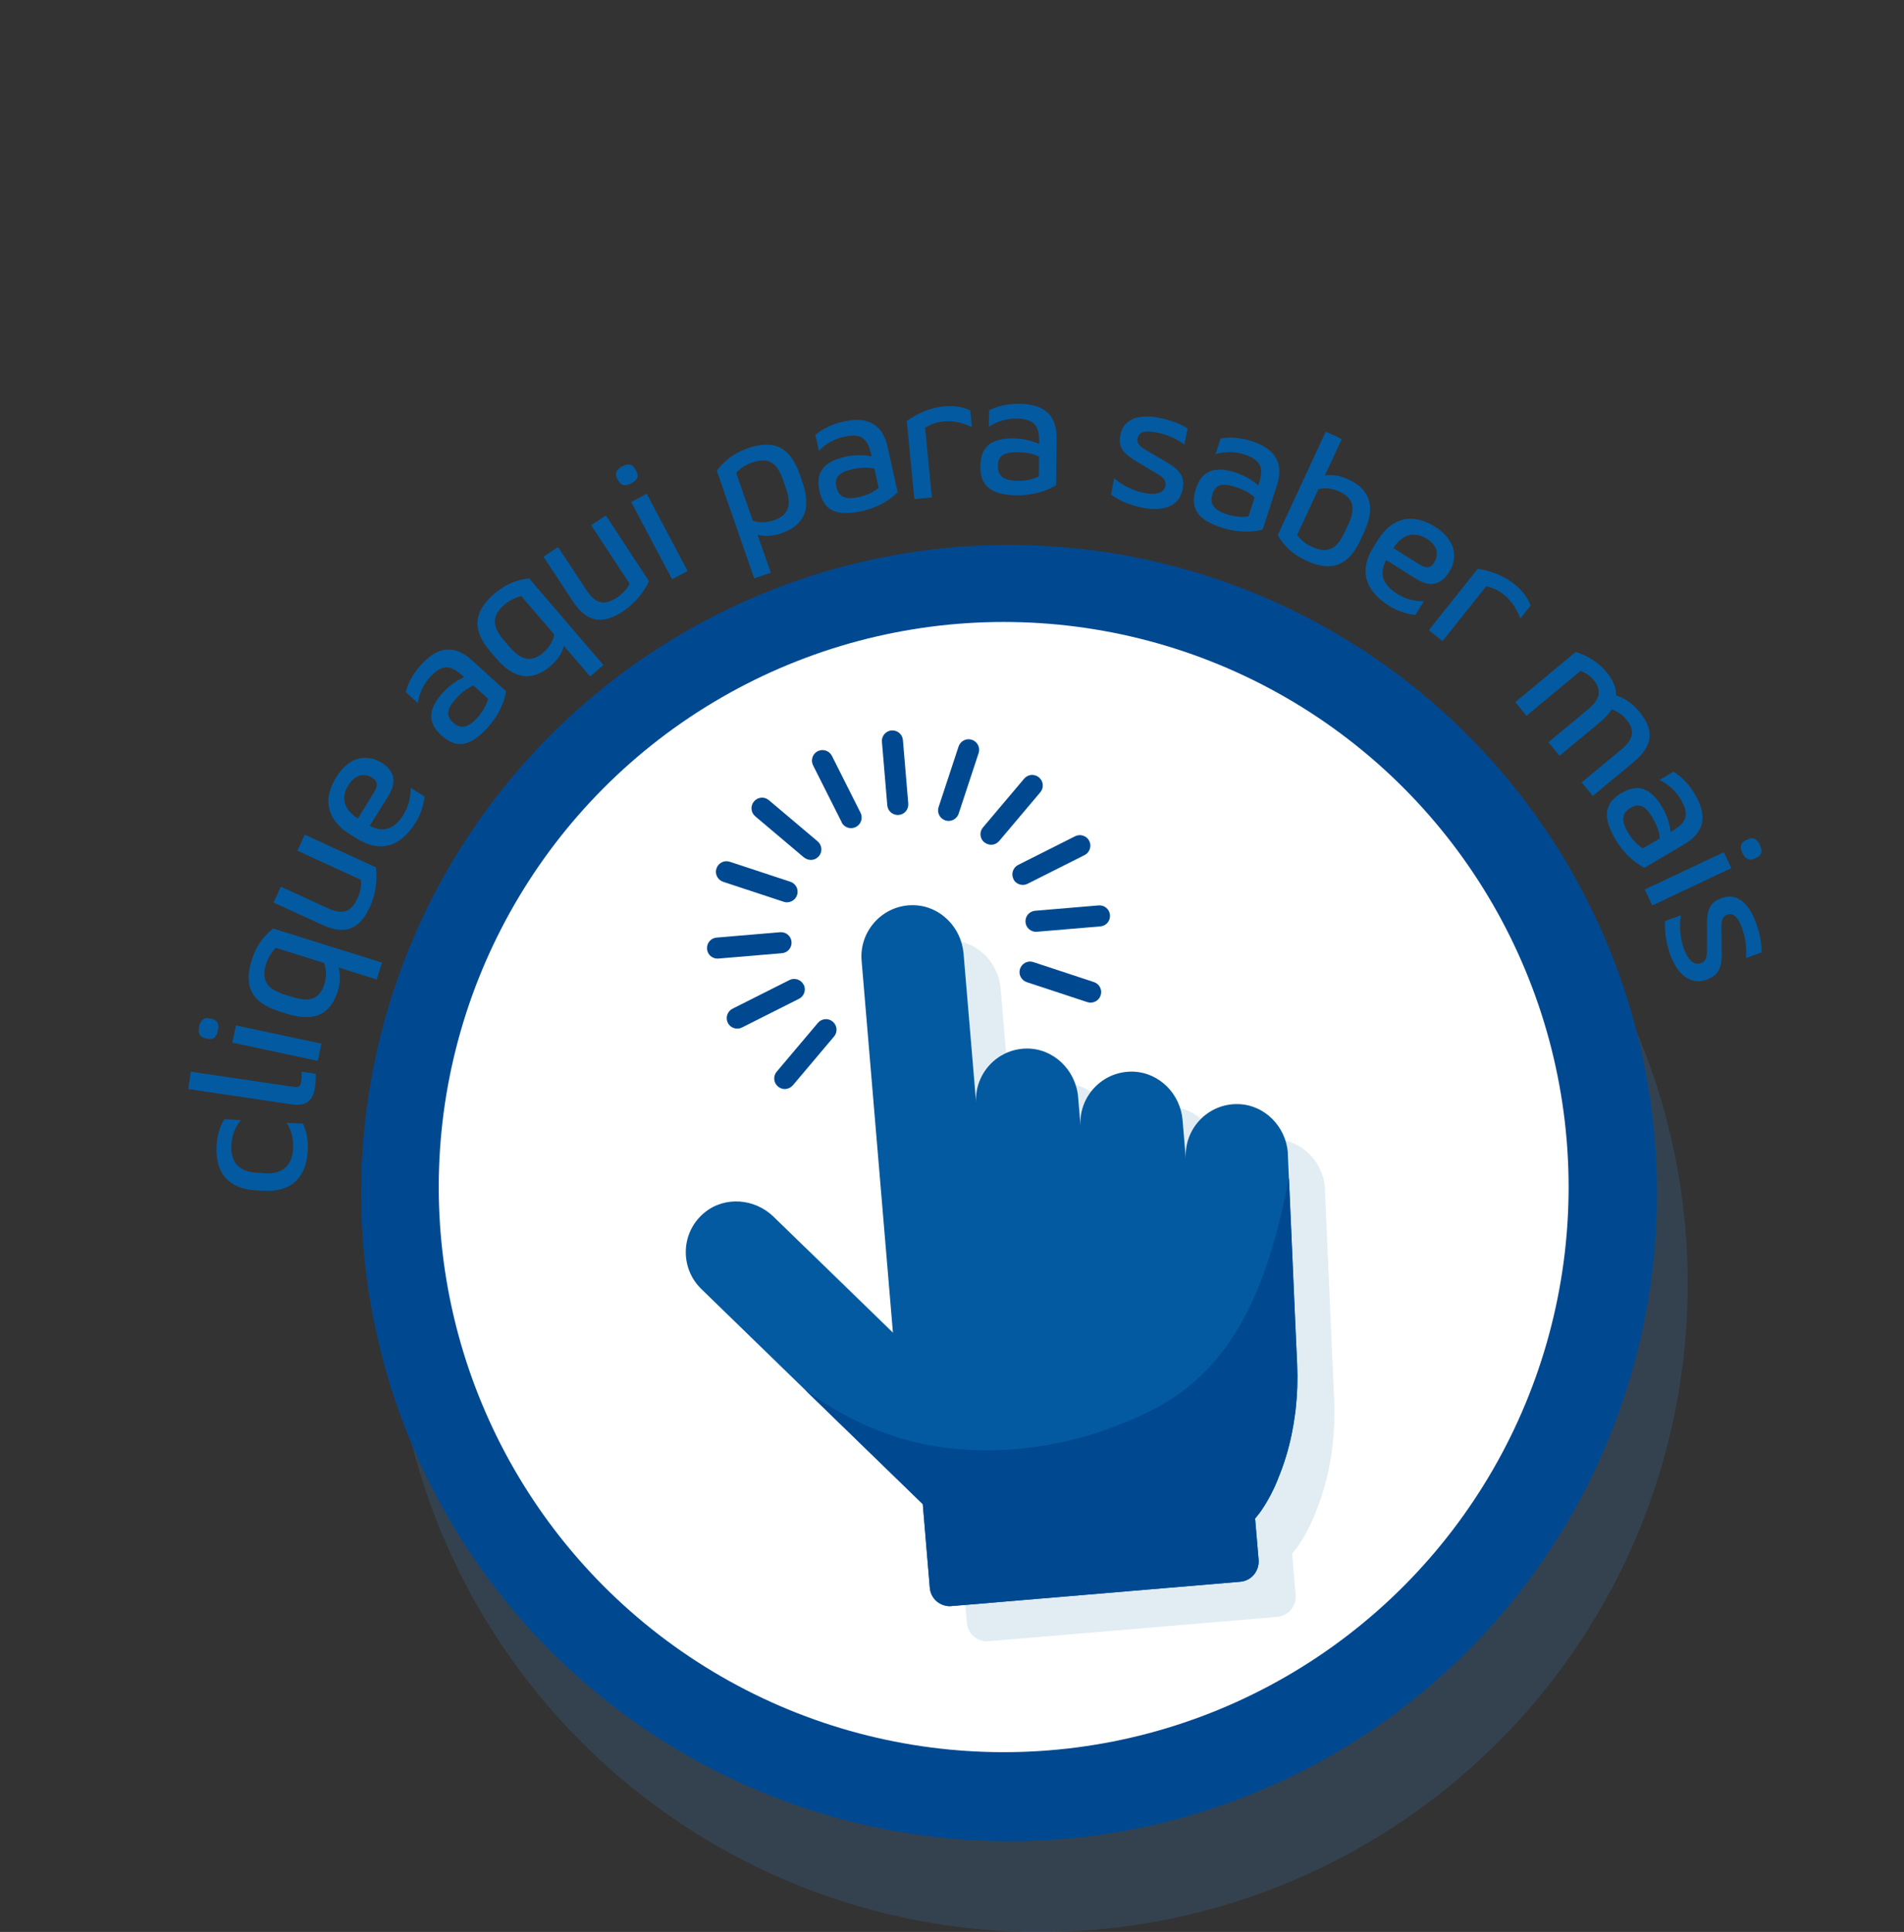 <?xml version="1.0" encoding="UTF-8"?>
<svg xmlns="http://www.w3.org/2000/svg" viewBox="0 0 205.96 208.92">
  <rect x="0" y="0" width="205.96" height="208.92" fill="#333333" stroke="none"/>
  <defs>
    <style>
      .cls-1 {
        fill: #8ab9d3;
        opacity: .25;
      }

      .cls-2 {
        fill: #fff;
      }

      .cls-3 {
        fill: #004991;
      }

      .cls-4 {
        fill: #045aa0;
      }

      .cls-5 {
        isolation: isolate;
      }

      .cls-6 {
        fill: #3a7ec1;
        mix-blend-mode: multiply;
        opacity: .2;
      }
    </style>
  </defs>
  <g class="cls-5">
    <g id="Layer_2" data-name="Layer 2">
      <g id="Camada_1" data-name="Camada 1">
        <g>
          <g>
            <circle class="cls-6" cx="112.46" cy="138.83" r="70.09" transform="translate(-36.58 237.35) rotate(-84.45)"/>
            <circle class="cls-3" cx="109.16" cy="129.02" r="70.09"/>
          </g>
          <g>
            <path class="cls-4" d="m28.64,126.88c2.17.12,2.97-1.07,3.06-2.64.06-1.06-.13-1.93-.7-2.82l1.78.1c.39.83.57,1.79.51,2.9-.18,3.08-1.9,4.51-4.76,4.35l-.87-.05c-2.86-.16-4.41-1.79-4.23-4.87.06-1.11.36-2.04.84-2.82l1.78.1c-.67.82-.95,1.66-1.02,2.72-.09,1.55.55,2.84,2.73,2.97l.88.05Z"/>
            <path class="cls-4" d="m20.65,115.89l11.15,1.65c.51.08.72-.1.78-.55.05-.34.07-.73.03-1.1l1.55.23c.01.43-.01.98-.09,1.5-.21,1.39-.95,2.04-2.5,1.81l-11.21-1.66.28-1.88Z"/>
            <path class="cls-4" d="m22.48,112.33l-.29-.06c-.61-.13-.79-.58-.65-1.26.14-.66.5-1.01,1.1-.88l.29.06c.62.13.79.6.64,1.26-.14.68-.48,1.02-1.1.88Zm2.65.42l.4-1.86,9.24,1.97-.4,1.86-9.24-1.97Z"/>
            <path class="cls-4" d="m41.32,104.11l-.57,1.81-4.14-1.3c.22.72.22,1.62-.07,2.56-.84,2.66-2.7,3.32-5.49,2.45l-.85-.27c-2.79-.87-3.92-2.51-2.97-5.54.46-1.48,1.23-2.54,2.31-3.41l11.79,3.69Zm-9.69,3.71c1.76.55,2.93.31,3.46-1.4.26-.84.22-1.63-.03-2.28l-5.22-1.64c-.49.48-.85,1.07-1.06,1.75-.58,1.86.23,2.75,1.99,3.3l.87.27Z"/>
            <path class="cls-4" d="m32.17,91.98l.79-1.72,7.71,3.54c.17,1.32-.03,2.9-.64,4.24-1.2,2.62-2.83,3.06-5.25,1.94l-5.19-2.38.79-1.72,5.04,2.32c1.61.74,2.55.47,3.25-1.04.29-.63.43-1.29.38-2.01l-6.88-3.16Z"/>
            <path class="cls-4" d="m39.99,89.31c1.63.84,2.77.2,3.64-1.19.51-.82.8-1.74.8-2.91l1.49.92c-.1,1.03-.44,1.98-.97,2.83-1.72,2.76-3.94,3.22-6.35,1.72l-.77-.48c-2.42-1.5-2.98-3.7-1.46-6.15,1.47-2.37,3.43-2.48,4.89-1.58,1.53.95,1.62,2.19.72,3.65l-1.99,3.19Zm-1.28-.8l1.75-2.82c.42-.68.45-1.18-.21-1.59-.85-.53-1.84-.35-2.56.79-.8,1.29-.59,2.6,1.01,3.62Z"/>
            <path class="cls-4" d="m47.75,79.53c-1.47-1.34-1.51-2.79.16-4.63.7-.77,1.56-1.37,2.31-1.68l-.39-.33c-1.2-1.01-2.08-1.02-3.32.34-.7.77-1.18,1.79-1.31,2.8l-1.31-1.19c.25-.96.73-1.92,1.65-2.94,1.89-2.08,3.68-2.16,5.51-.5l3.7,3.36c-.24,1.41-.96,2.77-2,3.92-2.02,2.23-3.51,2.19-5,.84Zm5.05-3.97l-1.58-1.43c-.7.28-1.36.82-1.88,1.4-1.09,1.2-1.09,1.91-.32,2.61.77.7,1.58.62,2.62-.53.56-.62.99-1.37,1.17-2.05Z"/>
            <path class="cls-4" d="m65.28,71.91l-1.44,1.24-2.83-3.29c-.2.72-.67,1.49-1.42,2.13-2.12,1.82-4.05,1.39-5.95-.83l-.58-.68c-1.9-2.21-1.99-4.2.41-6.27,1.18-1.01,2.39-1.5,3.76-1.67l8.04,9.37Zm-10.18-1.98c1.2,1.4,2.32,1.81,3.68.64.66-.57,1.05-1.26,1.18-1.95l-3.56-4.15c-.67.14-1.29.46-1.83.92-1.48,1.27-1.26,2.45-.06,3.85l.59.69Z"/>
            <path class="cls-4" d="m63.95,56.79l1.59-1.04,4.66,7.09c-.55,1.22-1.56,2.44-2.79,3.26-2.41,1.58-4.02,1.09-5.48-1.13l-3.14-4.77,1.58-1.04,3.05,4.63c.97,1.48,1.92,1.75,3.3.84.58-.38,1.05-.86,1.39-1.5l-4.16-6.33Z"/>
            <path class="cls-4" d="m66.9,51.99l-.14-.26c-.29-.55-.06-.98.55-1.3.6-.32,1.1-.27,1.39.28l.14.26c.3.56.05.99-.55,1.3-.61.32-1.09.29-1.39-.28Zm1.38,2.3l1.68-.89,4.42,8.35-1.68.89-4.42-8.35Z"/>
            <path class="cls-4" d="m77.54,50.9c.83-1.1,1.87-1.91,3.33-2.42,3.02-1.05,4.67.04,5.63,2.79l.29.84c.96,2.76.36,4.65-2.28,5.56-.93.32-1.83.35-2.56.16l1.43,4.1-1.79.62-4.06-11.67Zm7.17,1c-.61-1.74-1.5-2.53-3.36-1.88-.67.23-1.26.61-1.72,1.12l1.8,5.17c.66.23,1.47.24,2.29-.04,1.69-.59,1.9-1.76,1.29-3.5l-.3-.86Z"/>
            <path class="cls-4" d="m88.64,53.08c-.43-1.94.39-3.15,2.81-3.69,1.02-.22,2.06-.21,2.85-.03l-.13-.49c-.39-1.52-1.1-2.04-2.9-1.64-1.01.22-1.99.78-2.69,1.53l-.38-1.73c.76-.63,1.71-1.14,3.04-1.44,2.74-.61,4.25.37,4.78,2.77l1.08,4.88c-1.01,1.01-2.39,1.71-3.9,2.04-2.94.65-4.13-.24-4.56-2.2Zm6.41-.32l-.46-2.08c-.73-.17-1.58-.12-2.34.05-1.58.35-2,.93-1.77,1.94.23,1.02.93,1.42,2.44,1.08.82-.18,1.6-.54,2.13-1Z"/>
            <path class="cls-4" d="m105.14,46.19c-1.04-.5-2.03-.72-3.14-.61-.67.07-1.36.3-1.93.68l.73,7.53-1.89.18-.82-8.44c1.08-.8,2.5-1.43,3.97-1.58,1.11-.11,2.04.04,2.9.43l.17,1.8Z"/>
            <path class="cls-4" d="m106.06,50.36c.02-1.99,1.09-2.98,3.57-2.95,1.04.01,2.06.26,2.78.62v-.51c-.05-1.57-.63-2.23-2.47-2.25-1.04-.01-2.12.3-2.97.88l.02-1.77c.88-.45,1.92-.73,3.29-.71,2.81.03,4.05,1.32,4.02,3.79l-.06,5c-1.21.75-2.71,1.12-4.26,1.1-3.01-.04-3.96-1.18-3.94-3.18Zm6.32,1.15l.02-2.13c-.67-.34-1.51-.47-2.29-.48-1.62-.02-2.16.45-2.17,1.49-.01,1.04.58,1.59,2.13,1.61.84.01,1.68-.16,2.31-.48Z"/>
            <path class="cls-4" d="m126.2,49.98c1.63.96,1.95,1.71,1.72,2.95-.33,1.74-1.97,2.43-4.3,1.98-1.06-.2-2.5-.7-3.44-1.42l.34-1.77c.99.86,2.24,1.4,3.31,1.6,1.22.23,2.08,0,2.23-.76.09-.48-.04-.83-.83-1.29l-2.3-1.37c-1.62-.96-1.96-1.68-1.73-2.88.33-1.72,1.94-2.26,4.16-1.84,1.04.2,2.25.58,3.1,1.15l-.34,1.75c-.84-.66-2.03-1.13-2.98-1.31-1.24-.24-1.95-.1-2.09.64-.08.41.06.75.84,1.22l2.3,1.35Z"/>
            <path class="cls-4" d="m129.36,52.87c.61-1.89,1.92-2.53,4.28-1.77.99.32,1.89.85,2.48,1.41l.14-.49c.43-1.51.07-2.31-1.68-2.88-.99-.32-2.12-.33-3.09-.03l.54-1.69c.97-.17,2.05-.13,3.36.29,2.68.86,3.48,2.46,2.73,4.8l-1.53,4.76c-1.38.36-2.92.27-4.4-.2-2.87-.92-3.44-2.29-2.83-4.2Zm5.7,2.96l.65-2.03c-.54-.52-1.3-.9-2.05-1.14-1.55-.5-2.19-.21-2.51.79s.09,1.69,1.57,2.17c.8.26,1.65.34,2.34.22Z"/>
            <path class="cls-4" d="m143.42,46.68l1.72.8-1.83,3.94c.74-.12,1.63,0,2.52.41,2.53,1.18,2.94,3.11,1.71,5.76l-.38.81c-1.23,2.65-2.98,3.56-5.88,2.22-1.41-.65-2.35-1.56-3.07-2.74l5.2-11.2Zm2.41,10.09c.78-1.67.69-2.86-.94-3.61-.78-.36-1.59-.44-2.27-.27l-2.31,4.96c.41.55.95.99,1.6,1.28,1.79.83,2.75.13,3.53-1.54l.38-.83Z"/>
            <path class="cls-4" d="m149.94,60.56c-.85,1.62-.21,2.77,1.18,3.65.82.51,1.73.81,2.91.81l-.93,1.48c-1.03-.11-1.98-.45-2.83-.98-2.75-1.73-3.21-3.95-1.7-6.36l.48-.77c1.51-2.41,3.71-2.97,6.16-1.44,2.36,1.48,2.47,3.44,1.56,4.9-.96,1.53-2.2,1.62-3.65.71l-3.18-2Zm.8-1.28l2.81,1.76c.68.43,1.18.46,1.59-.21.53-.85.36-1.84-.79-2.56-1.28-.8-2.6-.6-3.62,1Z"/>
            <path class="cls-4" d="m164.45,66.88c-.4-1.08-.96-1.93-1.83-2.62-.53-.42-1.19-.73-1.86-.85l-4.72,5.92-1.48-1.18,5.28-6.63c1.33.17,2.79.71,3.95,1.63.87.69,1.44,1.45,1.78,2.33l-1.12,1.41Z"/>
            <path class="cls-4" d="m165.12,77.39l-1.21-1.46,6.53-5.42c1.12.32,2.42,1.05,3.29,2.11.76.91,1.11,1.76,1.09,2.58.98.32,1.78.89,2.52,1.78,1.69,2.04,1.42,3.73-.64,5.44l-4.4,3.65-1.21-1.46,4.27-3.54c1.36-1.13,1.53-2.1.59-3.24-.43-.52-.94-.88-1.61-1.11-.3.46-.71.92-1.24,1.36l-4.4,3.65-1.21-1.46,4.27-3.54c1.36-1.13,1.53-2.1.59-3.24-.36-.44-.89-.78-1.39-.93l-5.84,4.85Z"/>
            <path class="cls-4" d="m175.42,85.75c1.71-1.01,3.11-.61,4.38,1.53.53.9.84,1.9.92,2.7l.43-.28c1.32-.85,1.59-1.68.65-3.27-.53-.9-1.36-1.66-2.29-2.08l1.52-.9c.84.52,1.62,1.27,2.31,2.45,1.43,2.42.97,4.15-1.15,5.4l-4.3,2.54c-1.27-.65-2.36-1.74-3.15-3.08-1.53-2.59-1.05-4,.68-5.02Zm2.29,6l1.84-1.09c-.06-.75-.38-1.54-.78-2.21-.83-1.4-1.5-1.61-2.4-1.08-.89.53-1.06,1.33-.27,2.66.43.72,1.01,1.35,1.61,1.72Z"/>
            <path class="cls-4" d="m186.47,92.16l.81,1.72-8.55,4.03-.81-1.72,8.55-4.03Zm2.36-1.28l.26-.12c.56-.27.98-.02,1.28.61.29.61.22,1.11-.34,1.37l-.26.12c-.58.27-.99,0-1.28-.61-.3-.63-.24-1.1.34-1.37Z"/>
            <path class="cls-4" d="m186.25,102.94c.02,1.9-.46,2.56-1.64,3-1.66.61-3.1-.44-3.92-2.66-.37-1.01-.69-2.51-.56-3.68l1.7-.62c-.23,1.29-.04,2.64.34,3.67.43,1.16,1.08,1.78,1.8,1.51.46-.17.68-.47.68-1.38v-2.68c-.03-1.88.41-2.55,1.56-2.97,1.64-.61,2.94.49,3.72,2.61.37.99.66,2.22.61,3.25l-1.68.62c.13-1.06-.08-2.32-.41-3.23-.44-1.18-.93-1.72-1.63-1.46-.39.14-.62.44-.61,1.35l.03,2.67Z"/>
          </g>
          <circle class="cls-2" cx="108.57" cy="128.37" r="61.11"/>
          <g>
            <path class="cls-1" d="m143.32,128.43c-.24-2.82-2.5-5.14-5.33-5.23-3.35-.11-5.97,2.75-5.7,5.99l-.36-4.27c-.24-2.82-2.5-5.13-5.33-5.23-3.35-.11-5.97,2.73-5.7,5.97l-.27-3.23c-.25-2.93-2.68-5.29-5.62-5.24-3.13.06-5.54,2.7-5.42,5.75l-1.35-16.02c-.24-2.82-2.5-5.14-5.33-5.23-3.35-.11-5.97,2.74-5.7,5.99l3.39,40.24-12.92-12.55c-2.03-1.97-5.26-2.24-7.45-.45-2.6,2.12-2.7,5.99-.37,8.26l11.24,10.92,12.73,12.36.41,4.89.35,4.15c.04.53.27.99.61,1.34.1.1.2.19.32.27.12.08.24.15.37.2.19.08.4.14.62.17.14.02.29.02.44,0l31.22-2.63c.6-.05,1.12-.34,1.48-.77.07-.08.13-.17.19-.27l.08-.15c.04-.09.08-.18.12-.27l.06-.22c.05-.22.07-.45.05-.69l-.38-4.48s.72-.74,1.61-2.41l.08-.15c.11-.21.22-.43.33-.66.06-.12.11-.24.17-.37l.05-.12c.08-.19.17-.39.25-.59v-.03c.3-.7.59-1.5.86-2.39.46-1.51.78-3.06.98-4.62.02-.16.04-.32.06-.48.18-1.6.23-3.21.16-4.82l-.23-5.11-.66-15.08-.12-2.77Z"/>
            <path class="cls-4" d="m139.31,124.63c-.24-2.82-2.5-5.14-5.33-5.23-3.35-.11-5.97,2.74-5.7,5.99l-.36-4.27c-.24-2.82-2.5-5.13-5.33-5.23-3.35-.11-5.97,2.73-5.7,5.97l-.27-3.23c-.25-2.93-2.68-5.29-5.62-5.24-3.13.06-5.54,2.7-5.42,5.75l-1.35-16.02c-.24-2.82-2.5-5.14-5.33-5.23-3.35-.11-5.97,2.75-5.7,5.99l3.39,40.24-12.92-12.55c-2.03-1.97-5.26-2.24-7.45-.45-2.6,2.12-2.7,5.99-.37,8.26l11.24,10.92,12.73,12.36.41,4.89.35,4.15c.04.53.27.99.61,1.34.1.1.2.19.32.27.12.08.24.15.37.2.19.09.4.14.62.17.14.02.29.02.44,0l31.22-2.63c.6-.05,1.12-.34,1.48-.77.07-.08.13-.17.19-.27l.08-.15c.04-.09.08-.18.12-.27l.06-.22c.05-.22.07-.45.05-.69l-.38-4.48s.72-.74,1.61-2.41l.08-.15c.11-.21.22-.43.33-.66.06-.12.11-.24.17-.37l.05-.12c.08-.19.17-.39.25-.59v-.03c.3-.7.59-1.5.86-2.39.46-1.51.78-3.06.98-4.62.02-.16.04-.32.06-.48.18-1.6.23-3.21.16-4.82l-.23-5.11-.66-15.08-.12-2.77Z"/>
            <path class="cls-3" d="m97.21,88.13c.63-.05,1.09-.6,1.04-1.23l-.58-6.87c-.05-.63-.61-1.09-1.23-1.04s-1.1.61-1.04,1.23l.58,6.87c.05.63.61,1.09,1.23,1.04Z"/>
            <path class="cls-3" d="m110.93,99.72c.05.63.61,1.09,1.23,1.04l6.87-.58c.63-.05,1.09-.6,1.04-1.23s-.61-1.09-1.23-1.04l-6.87.58c-.63.05-1.09.6-1.04,1.23Z"/>
            <path class="cls-3" d="m77.71,103.66l6.87-.58c.63-.05,1.09-.6,1.04-1.23s-.6-1.09-1.23-1.04l-6.87.58c-.63.05-1.09.6-1.04,1.23s.6,1.09,1.23,1.04Z"/>
            <path class="cls-3" d="m106.47,91.08c.24.2.54.29.83.27s.57-.16.78-.4l4.45-5.27c.41-.48.35-1.2-.14-1.61-.48-.41-1.2-.35-1.61.14l-4.45,5.27c-.41.48-.35,1.2.14,1.61Z"/>
            <path class="cls-3" d="m84.99,117.76c.29-.02.57-.16.78-.4l4.45-5.27c.41-.48.35-1.2-.14-1.61-.48-.41-1.2-.35-1.61.14l-4.45,5.27c-.41.48-.35,1.2.14,1.61.24.2.54.29.83.27Z"/>
            <path class="cls-3" d="m86.97,92.72c.24.2.54.29.83.27s.57-.16.78-.4c.41-.48.35-1.2-.14-1.61l-5.27-4.45c-.48-.41-1.2-.35-1.61.14-.41.48-.35,1.2.14,1.61l5.27,4.45Z"/>
            <path class="cls-3" d="m102.26,88.72c.15.05.3.07.45.05.44-.04.84-.33.99-.78l2.16-6.55c.2-.6-.13-1.24-.73-1.44-.6-.2-1.24.13-1.44.73l-2.16,6.55c-.2.6.13,1.24.73,1.44Z"/>
            <path class="cls-3" d="m111.78,104.04c-.6-.2-1.24.13-1.44.73-.2.6.13,1.24.73,1.44l6.55,2.16c.15.05.3.07.45.05.44-.04.84-.33.99-.78.2-.6-.13-1.24-.73-1.44l-6.55-2.16Z"/>
            <path class="cls-3" d="m78.23,95.36l6.55,2.16c.15.05.3.07.45.05.44-.04.84-.33.99-.78.2-.6-.13-1.24-.73-1.44l-6.55-2.16c-.6-.2-1.24.13-1.44.73-.2.6.13,1.24.73,1.44Z"/>
            <path class="cls-3" d="m109.62,95.07c.22.43.67.66,1.12.62.14-.01.28-.05.42-.12l6.16-3.1c.56-.28.79-.97.51-1.53-.28-.56-.97-.79-1.53-.51l-6.16,3.1c-.56.28-.79.97-.51,1.53Z"/>
            <path class="cls-3" d="m86.93,106.49c-.28-.56-.97-.79-1.53-.51l-6.16,3.1c-.56.28-.79.97-.51,1.53.22.43.67.66,1.12.62.14-.01.28-.05.42-.12l6.16-3.1c.56-.28.79-.97.51-1.53Z"/>
            <path class="cls-3" d="m91.04,88.93c.22.43.67.66,1.12.62.14-.01.28-.05.42-.12.56-.28.79-.97.51-1.53l-3.1-6.16c-.28-.56-.97-.79-1.53-.51-.56.28-.79.97-.51,1.53l3.1,6.16Z"/>
            <path class="cls-3" d="m125.34,152.11c-6.26,3.33-13.88,5.22-21.41,4.61-6.5-.46-11.98-2.91-16.84-6.42l12.73,12.36.41,4.89.35,4.15c.04.53.27.99.61,1.34.1.1.2.19.32.27.12.08.24.15.37.2.19.09.4.14.62.17.14.02.29.02.44,0l31.22-2.63c.6-.05,1.12-.34,1.48-.77.07-.08.13-.17.19-.27l.08-.15c.04-.09.08-.18.12-.27.1-.28.14-.59.12-.9l-.38-4.48s.72-.74,1.61-2.41l.08-.15c.11-.21.22-.43.33-.66.06-.12.11-.24.17-.37l.05-.12c.08-.19.17-.39.25-.59v-.03c.3-.7.59-1.5.86-2.39.46-1.51.78-3.06.98-4.62.02-.16.04-.32.06-.48.18-1.6.23-3.21.16-4.82l-.23-5.11-.66-15.08c-1.94,9.85-5.08,19.85-14.1,24.72Z"/>
          </g>
        </g>
      </g>
    </g>
  </g>
</svg>
